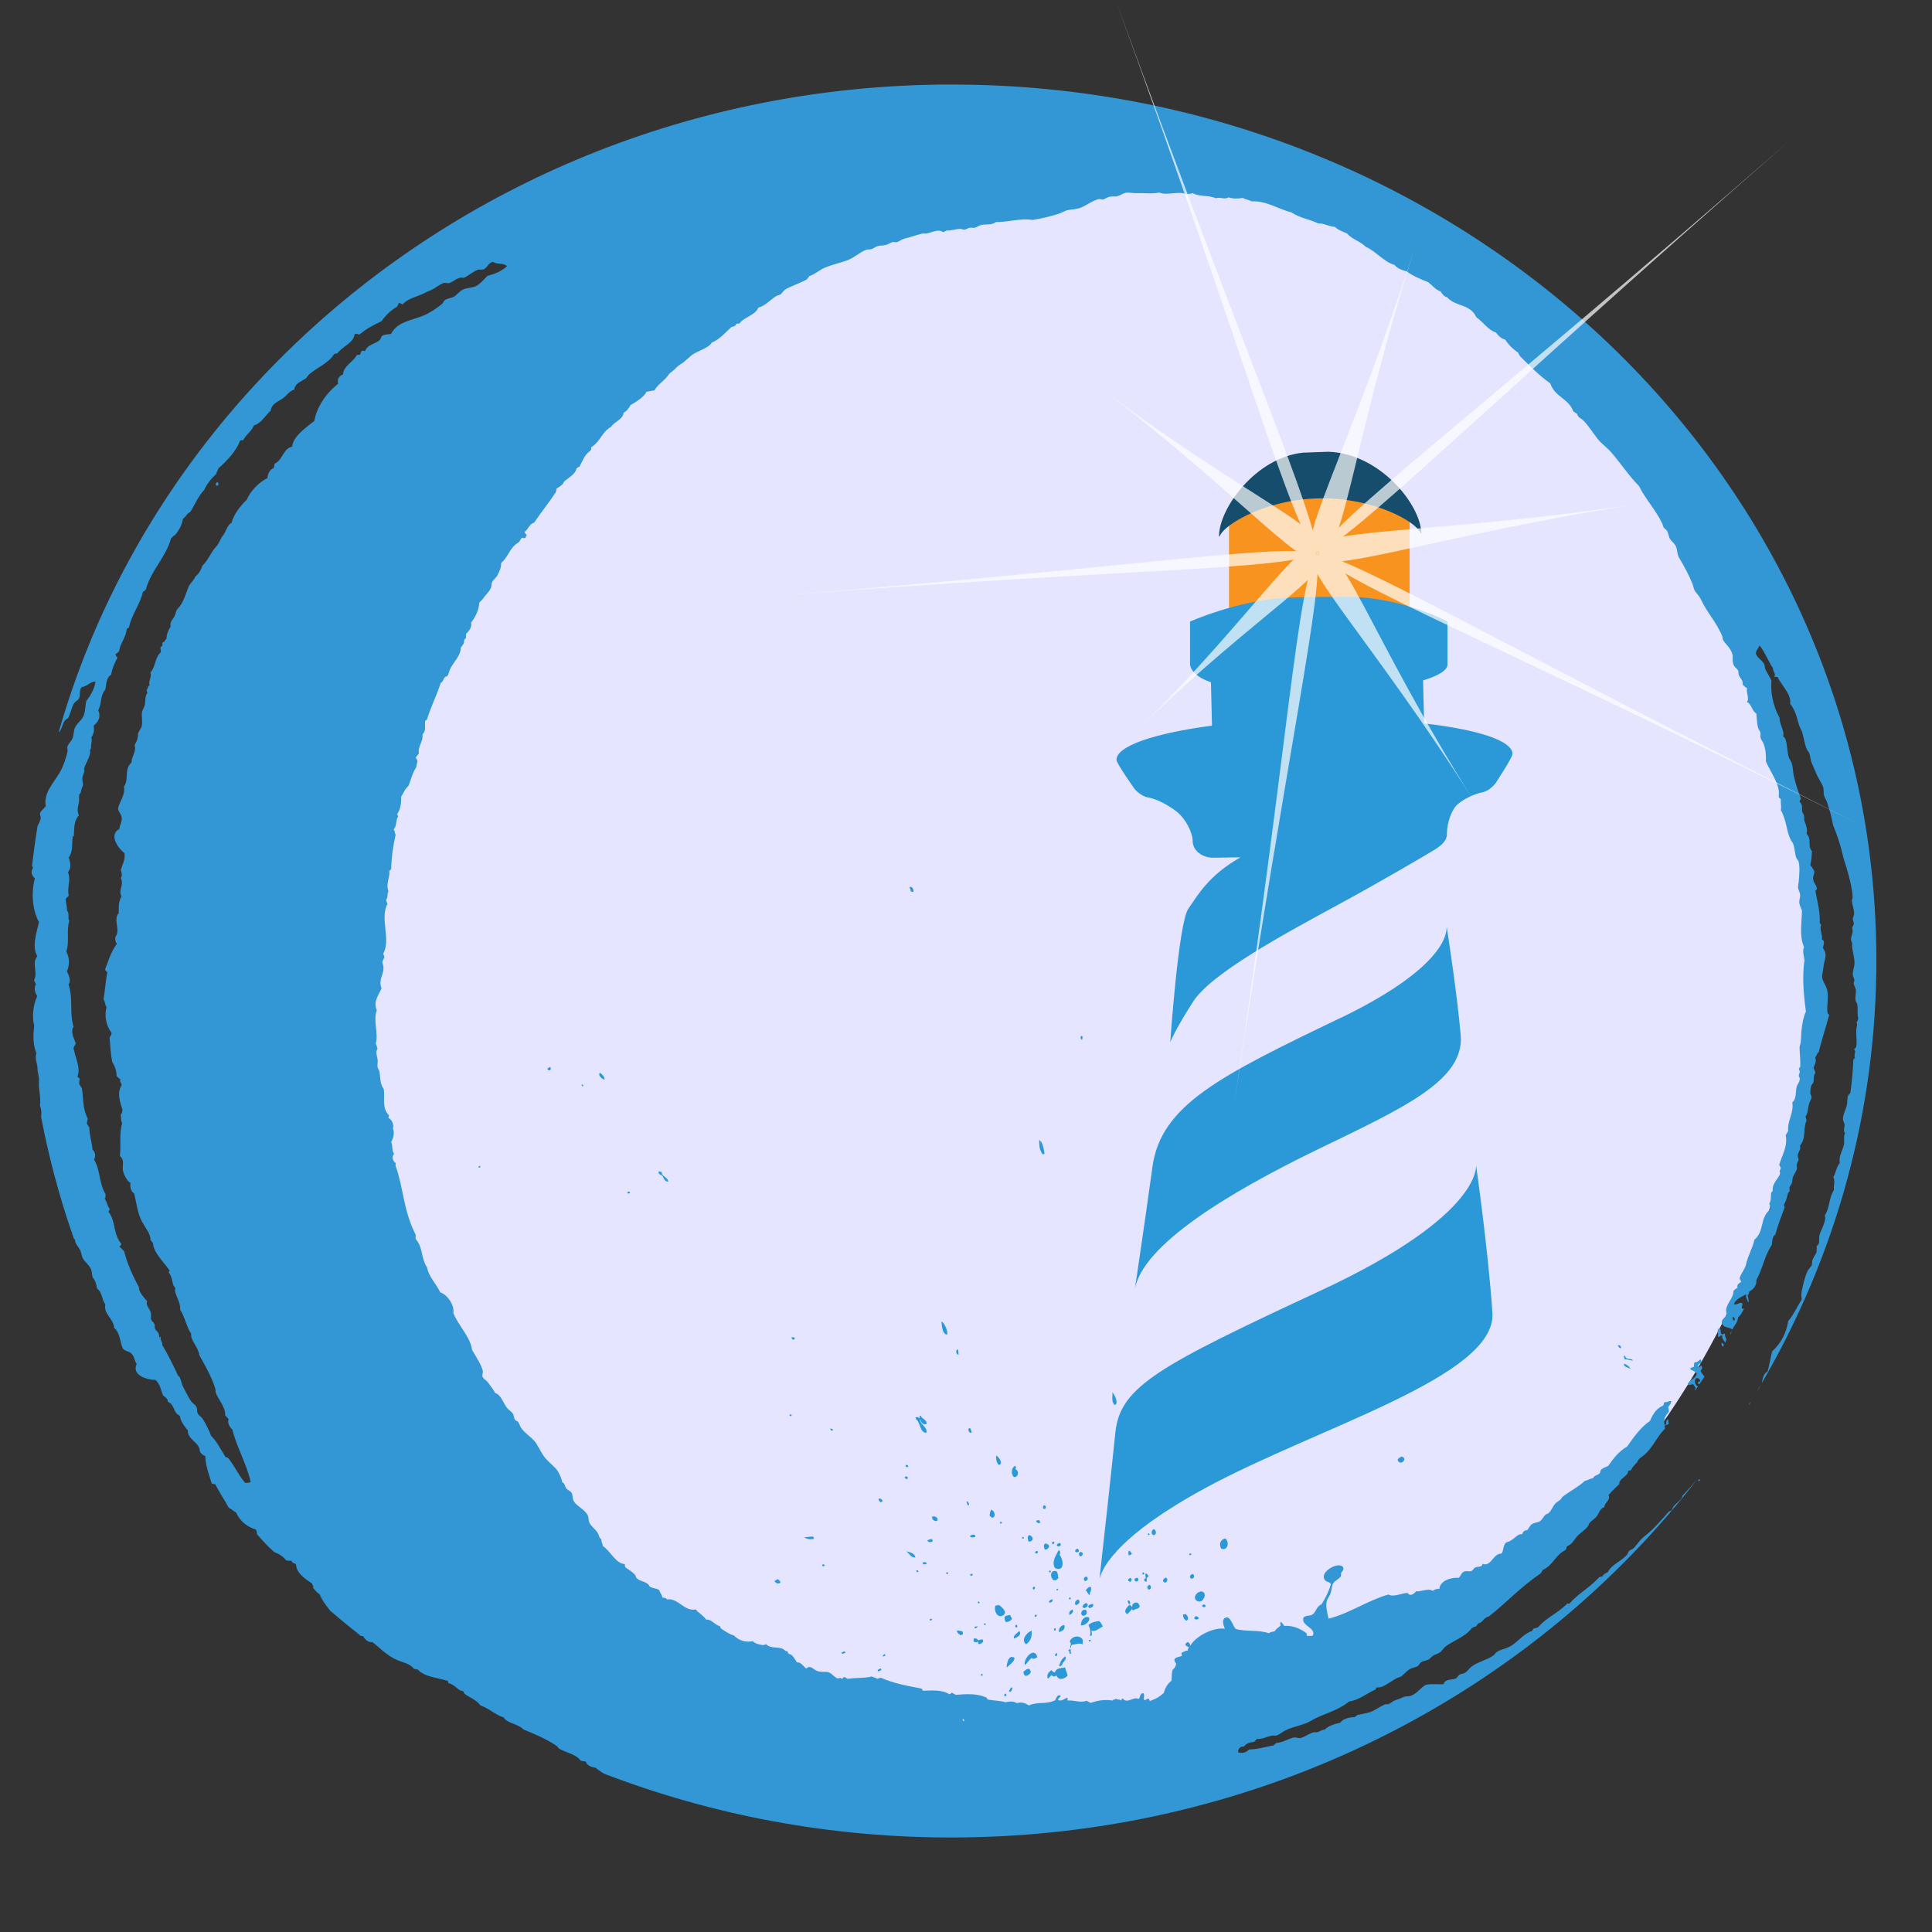 <?xml version="1.0" encoding="UTF-8" standalone="no"?>
<svg xmlns:rdf="http://www.w3.org/1999/02/22-rdf-syntax-ns#" xmlns="http://www.w3.org/2000/svg" height="243" width="243" version="1.1" xmlns:cc="http://creativecommons.org/ns#" xmlns:dc="http://purl.org/dc/elements/1.1/">
<rect width="100%" height="100%" fill="#333333" stroke="none"/>
<defs>
<linearGradient id="a" gradientUnits="userSpaceOnUse" gradientTransform="matrix(0,12.7,-12.7,0,640,65)">
<stop stop-color="#f7931e" offset="0"/>
<stop stop-color="#ed1c24" offset="1"/>
</linearGradient>
<linearGradient id="b" gradientUnits="userSpaceOnUse" gradientTransform="matrix(10.76,-145.87,145.87,10.76,631.57,223.43)" x1=".4">
<stop stop-color="#2b98d8" offset="0"/>
<stop stop-color="#a10b0b" offset="1"/>
</linearGradient>
</defs>
<g transform="translate(-474)">
<path fill="#E5E5FF" d="m493.85 119.62c0 57.41 46.54 103.94 103.94 103.94s103.94-46.53 103.94-103.94c0-57.4-46.54-103.94-103.94-103.94s-103.94 46.54-103.94 103.94"/>
<g fill="#2b98d8" fill-rule="evenodd">
<path d="m624.26 203.62c-0.11-0.12 0.05-0.15-0.01-0.26 0.25-0.16 0.42-0.04 0.55 0.18-0.19 0.18-0.36 0.21-0.54 0.08"/>
<path d="m623.2 203.84c-0.2-0.07-0.49-0.55-0.39-0.77 0.08 0.01 0.17-0.01 0.28-0.08 0.26 0.15 0.57 0.7 0.11 0.85"/>
<path d="m625.62 202.09c-0.23 0.11-0.41 0.03-0.42-0.18 0.12-0.07 0.25-0.13 0.34-0.1 0.08 0.11 0.09 0.2 0.08 0.28"/>
<path d="m606.87 210.72c-0.25 0.22-0.4 0.2-0.59-0.03-0.21 0.13-0.27 0.32-0.49 0.45-0.18-0.48 0.06-0.81 0.48-1.09 0.07 0.18 0.21 0.25 0.41 0.31 0.2-0.64 0.71-0.48 1.29-0.65 0.01 0.33 0.32 0.76 0.29 1.08-0.41 0.39-1.11 0.64-1.4-0.07"/>
<path d="m625.12 201.37c-0.28 0.16-0.63 0.01-0.76-0.2-0.33-0.6 0.68-1.3 1.06-0.86 0.29 0.34-0.06 0.92-0.3 1.06"/>
<path d="m600.37 213.37c-0.1-0.16-0.07-0.28 0.08-0.36 0.06 0.02 0.11 0.09 0.15 0.18-0.04 0.07-0.1 0.14-0.23 0.18"/>
<path d="m601.12 212.8c-0.08 0.01-0.13-0.05-0.21-0.03 0.05-0.21 0.12-0.42 0.36-0.57 0.15 0.26-0.06 0.41-0.15 0.6"/>
<path d="m607.2 209.58c0.13-0.46 0.29-0.91 0.79-1.25 0.26 0.51-0.42 0.7-0.41 1.12-0.14 0.07-0.28 0.17-0.38 0.13"/>
<path d="m679.12 172.23c-0.25-0.28-0.86-0.18-0.88-0.72 0.34 0.12 0.65 0.27 0.88 0.72"/>
<path d="m608.76 207.94c-0.1 0.08-0.15 0.04-0.23 0.05-0.03-0.21 0.02-0.24-0.16-0.43 0.17-0.03 0.1-0.14 0.23-0.18 0.18 0.23-0.04 0.33 0.16 0.56"/>
<path d="m602.94 210.77c-0.17-0.12-0.16-0.27-0.23-0.47 0.17-0.19 0.51-0.47 0.77-0.39l0.18 0.36c-0.06 0.24-0.41 0.58-0.72 0.5"/>
<path d="m611.2 206.38c-0.08 0.03-0.18 0.12-0.23 0.05-0.15-0.15 0.25-0.3 0.23-0.05"/>
<path d="m610.2 206.82c-0.46-0.21-0.87 0.02-1.34 0.04-0.16 0.1-0.15 0.27-0.18 0.41-0.26-0.16 0.23-0.44-0.13-0.78 0.2-0.71 1.22-0.9 1.6-0.29 0.1 0.23-0.02 0.4 0.05 0.62"/>
<path d="m606.74 208.31c-0.07-0.18-0.03-0.33 0.18-0.41 0.08 0.21 0.07 0.42-0.18 0.41"/>
<path d="m679.4 171.11c-0.46 0.03-0.61-0.17-1.04-0.12-0.07-0.19-0.2-0.41 0-0.52 0.19 0.7 0.74 0.27 1.04 0.64"/>
<path d="m611.07 205.73c0.17-0.38 0.05-0.85-0.16-1.34 0.37-0.37 0.97-0.47 1.36-0.5 0.15 0.21 0.4 0.45 0.42 0.7-0.55 0.26-0.9 0.69-1.37 0.5-0.1 0.19 0.23 0.72-0.25 0.65"/>
<path d="m616.53 202.57c-0.04-0.1-0.12-0.08-0.16-0.18-0.18 0.21-0.35 0.43-0.59 0.62-0.58-0.31-0.01-0.89 0.3-1.19 0.11 0.14 0.26 0.15 0.34 0.41-0.21-0.57 0.72-1.08 0.93-0.21-0.07 0.41-0.57 0.26-0.82 0.55"/>
<path d="m602.91 209.43c-0.26-0.81 1.24-2.42 1.56-0.99-0.25 0.12-0.54 0.36-0.67 0.08-0.42 0.26-0.53 0.63-0.9 0.91"/>
<path d="m623.68 198.41c-0.08-0.23 0.18-0.42 0.35-0.44 0.02 0.07 0.06 0.09 0.11 0.08 0.2 0.34-0.23 0.73-0.46 0.37"/>
<path d="m600.61 209.75c0.01-0.49 0.24-1.76 1-1.22-0.03 0.51-0.62 0.83-1 1.22"/>
<path d="m616.16 201.72c-0.07 0.06-0.11 0-0.18 0.03-0.13-0.18-0.15-0.34-0.11-0.46 0.24-0.02 0.28 0.23 0.29 0.43"/>
<path d="m609.95 204.42c-0.03-0.43 0.33-1.21 0.98-1.01 0.34 0.5-0.6 1.15-0.98 1.01"/>
<path d="m649.78 183.59c0.1-0.15 0.25-0.29 0.51-0.39 0.89 0.23-0.21 1.33-0.51 0.39"/>
<path d="m620.3 198.9c-0.07-0.22 0.11-0.37 0.33-0.49 0.48 0.29-0.03 0.92-0.33 0.49"/>
<path d="m597.64 210.67c-0.11 0.08-0.2 0.09-0.28 0.08-0.05-0.21 0.17-0.3 0.28-0.08"/>
<path d="m618.42 199.92c-0.2-0.28-0.13-0.47 0.15-0.59 0.32 0.18 0.24 0.65-0.15 0.59"/>
<path d="m677.89 169.54c-0.2 0.1-0.3-0.13-0.41-0.31 0.2-0.13 0.45 0.1 0.41 0.31"/>
<path d="m627.61 194.79c-0.34-0.57-0.1-1.17 0.51-1.29 0.57 0.52 0.27 1.59-0.51 1.29"/>
<path d="m607.21 205.29c-0.1-0.39 0.17-0.84 0.64-0.91 0.19 0.49-0.14 0.73-0.64 0.91"/>
<path d="m610.58 202.48c0.38 0.51-0.25 0.95-0.51 0.65-0.21-0.24 0.03-0.76 0.51-0.65"/>
<path d="m606.77 205.06c-0.07 0.06-0.11 0-0.17 0.03-0.05-0.13-0.09-0.25 0.1-0.31 0.14 0.04 0.05 0.16 0.07 0.28"/>
<path d="m603.07 206.81c-0.67-0.45-0.03-1.46 0.69-1.71 0.05 0.66-0.06 1.27-0.69 1.71"/>
<path d="m618.23 198.91c-0.23 0.1-0.53-0.27-0.14-0.39 0.09-0.19-0.18-0.49 0.07-0.62 0.11 0.1 0.23 0.16 0.32 0.35-0.35 0.22-0.22 0.35-0.25 0.65"/>
<path d="m610.99 202.27c-0.04-0.08-0.09-0.17-0.13-0.26 0.09-0.19 0.39-0.22 0.57-0.29 0.26 0.32-0.17 0.52-0.44 0.55"/>
<path d="m623.55 195.49c0.13-0.14 0.13-0.09 0.29-0.08 0.07 0.16-0.24 0.29-0.29 0.08"/>
<path d="m616.7 198.59c0.13-0.07 0.28-0.18 0.39-0.13 0.33 0.48-0.42 0.68-0.39 0.13"/>
<path d="m610.14 202.12c0.05-0.2 0.15-0.38 0.46-0.49 0.57 0.2-0.14 0.89-0.46 0.49"/>
<path d="m608.52 203.14c-0.1-0.3 0.01-0.54 0.35-0.7 0.27 0.36-0.11 0.51-0.35 0.7"/>
<path d="m616.24 198.95c-0.12 0.01-0.22-0.03-0.31-0.1-0.1-0.19 0.03-0.3 0.25-0.39 0.03 0.07 0.06 0.09 0.1 0.07 0.15 0.2-0.03 0.28-0.05 0.41"/>
<path d="m617.94 197.96l-0.2 0.1c-0.1-0.15-0.07-0.26 0.1-0.31 0.03 0.07 0.07 0.13 0.11 0.21"/>
<path d="m602.2 205.12c0.33 0.5-0.14 0.76-0.67 0.98-0.13-0.44 0.44-0.66 0.67-0.98"/>
<path d="m609.31 201.89c-0.21-0.21-0.08-0.56 0.28-0.72 0.38 0.24 0.15 0.61-0.28 0.72"/>
<path d="m611.06 200.62c-0.23-0.08-0.25-0.35-0.49-0.59 0.11-0.16 0.33-0.47 0.61-0.44 0.21 0.42-0.15 0.66-0.12 1.03"/>
<path d="m601.92 204.68c-0.23 0.11-0.3-0.24-0.1-0.33 0.17 0.05 0.13 0.22 0.1 0.33"/>
<path d="m608.71 201.1c-0.13 0.08-0.23 0.09-0.29-0.05 0.03-0.06 0.09-0.12 0.18-0.15l0.1 0.2"/>
<path d="m604.15 203.35c-0.03-0.12-0.02-0.24 0.18-0.28 0.02 0.05 0.05 0.11 0.08 0.15-0.03 0.1-0.16 0.17-0.26 0.13"/>
<path d="m597.1 206.8c-0.07-0.12-0.13-0.24-0.11-0.34-0.22 0.17-0.37 0.1-0.51 0.01-0.08-0.15 0.01-0.26 0-0.39 0.23-0.02 0.43 0 0.57 0.23 0.18-0.09 0.34-0.07 0.51-0.13 0.32 0.36-0.17 0.59-0.46 0.62"/>
<path d="m605.97 201.57c-0.1-0.22 0.13-0.33 0.36-0.43 0.21 0.24-0.14 0.46-0.36 0.43"/>
<path d="m600.46 204c-0.06-0.24-0.16-0.48-0.08-0.68 0.3-0.18 0.52-0.15 0.67-0.21 0.05 0.24 0.11 0.2 0.23 0.47-0.12 0.32-0.5 0.45-0.82 0.42"/>
<path d="m610.43 198.86c-0.28-0.35 0.07-0.69 0.33-0.49 0.16 0.27-0.05 0.49-0.33 0.49"/>
<path d="m615.99 195.65c-0.1-0.22-0.06-0.39-0.03-0.57 0.2-0.12 0.23 0.26 0.39 0.26 0.07 0.17-0.21 0.22-0.36 0.31"/>
<path d="m607.1 199.97c-0.1 0.07-0.16 0.03-0.23 0.05-0.03-0.1 0.03-0.16 0.16-0.21 0.02 0.05 0.05 0.11 0.08 0.16"/>
<path d="m597.99 204.34c-0.05 0.03-0.11 0.05-0.16 0.08l-0.1-0.2c0.13-0.09 0.21-0.02 0.26 0.12"/>
<path d="m599.19 201.98c0.15-0.11 0.23 0 0.39-0.13 0.47 0.25 1.3 1.06 0.45 1.39-0.58 0.23-1.07-0.64-0.83-1.26"/>
<path d="m596.6 204.79c-0.14-0.24 0.19-0.2 0.33-0.24 0.08 0.12-0.24 0.32-0.33 0.24"/>
<path d="m595.1 205.55c-0.09 0.04-0.17 0.09-0.25 0.13-0.2-0.08-0.5-0.34-0.5-0.59 0.26-0.02 0.47 0.05 0.7 0.1 0.11 0.15 0.03 0.24 0.05 0.36"/>
<path d="m619.09 193.09c-0.06-0.02-0.1-0.12-0.18-0.1-0.12-0.28-0.04-0.49 0.18-0.67 0.31 0.09 0.48 0.68 0 0.78"/>
<path d="m614.02 195.47c-0.13-0.17-0.48-0.19-0.46-0.41 0.25-0.17 0.42-0.06 0.64-0.13 0.21 0.27 0.15 0.45-0.18 0.54"/>
<path d="m618.6 193.02c-0.05 0.03-0.1 0.06-0.15 0.08-0.08-0.13-0.09-0.23 0.05-0.28 0.03 0.07 0.07 0.14 0.1 0.2"/>
<path d="m584.87 210.04c-0.15 0.07-0.32 0.2-0.44 0.16-0.14-0.2 0.17-0.26 0.34-0.37 0.04 0.08 0.07 0.14 0.1 0.21"/>
<path d="m606.88 197.62c0.24 0.34 0.15 0.57 0.24 0.85-0.82 1.1-1.46-1.17-0.24-0.85"/>
<path d="m603.98 199.94c-0.08-0.11-0.1-0.2-0.08-0.28 0.07-0.04 0.14-0.07 0.21-0.11 0.14 0.2 0.05 0.31-0.13 0.39"/>
<path d="m607.15 194.95c0.24 0.12 0.24 0.46 0.11 0.6 0.59 0.73 0.59 2.24-0.58 1.66-0.45-0.79 0.15-1.57 0.48-2.25"/>
<path d="m606.16 197.73c-0.03 0.02-0.07 0.03-0.1 0.05-0.02-0.05-0.05-0.04-0.08-0.03-0.02-0.04-0.04-0.07-0.05-0.1 0.04-0.01 0.04-0.04 0.03-0.08 0.04-0.02 0.07-0.04 0.1-0.05 0.02 0.05 0.05 0.04 0.08 0.02 0.02 0.04 0.04 0.07 0.05 0.1-0.05 0.01-0.04 0.04-0.03 0.08"/>
<path d="m609.81 195.74c-0.16-0.24-0.12-0.41 0.05-0.54 0.54-0.03 0.33 0.64-0.05 0.54"/>
<path d="m585.38 208.23c-0.12 0.07-0.24 0.13-0.34 0.1-0.03-0.14 0.14-0.21 0.23-0.31 0.03 0.07 0.07 0.13 0.1 0.2"/>
<path d="m616.74 192.15c-0.54-0.23-0.76-1.21-0.4-1.55 0.53 0.17 1.25 1.18 0.4 1.55"/>
<path d="m597.09 201.69c-0.06-0.15-0.14-0.07-0.1-0.21 0.18-0.14 0.33 0.15 0.1 0.21"/>
<path d="m628.73 185.28c-0.18-0.26 0.07-0.38 0.34-0.49 0.35 0.35-0.07 0.71-0.34 0.49"/>
<path d="m609.7 195.14c-0.18 0.13-0.33 0.15-0.44 0.03-0.09-0.18 0.04-0.3 0.26-0.39 0.11 0.03 0.22 0.25 0.18 0.36"/>
<path d="m590.93 203.72c0.03-0.12 0.24-0.18 0.31-0.03-0.03 0.12-0.26 0.22-0.31 0.03"/>
<path d="m606.91 194.36c0.04-0.13 0.15-0.23 0.36-0.31 0.44 0.27-0.15 0.68-0.36 0.31"/>
<path d="m580.34 207.87c-0.21 0.12-0.41 0.2-0.52 0.01 0.2-0.1 0.44-0.31 0.52-0.01"/>
<path d="m605.41 194.87c-0.15-0.29-0.15-0.54 0.02-0.72 0.22-0.02 0.41 0.05 0.54 0.31-0.03 0.21-0.31 0.53-0.57 0.42"/>
<path d="m604.23 195.34c-0.1-0.16 0.13-0.3 0.26-0.25 0.03 0.05 0.05 0.1 0.07 0.15-0.03 0.1-0.26 0.24-0.33 0.1"/>
<path d="m606.39 194.24c-0.07-0.12-0.08-0.23-0.02-0.31 0.12-0.09 0.2-0.01 0.26 0.13-0.04 0.07-0.1 0.13-0.23 0.18"/>
<path d="m572.61 210.64c-0.07 0.04-0.14 0.07-0.21 0.1-0.02-0.06-0.06-0.08-0.1-0.08-0.07-0.18 0.27-0.26 0.31-0.03"/>
<path d="m596.11 198.23c-0.04-0.07-0.07-0.14-0.1-0.2 0.14-0.09 0.28-0.15 0.34 0.02-0.04 0.07-0.1 0.13-0.23 0.18"/>
<path d="m619.54 186.06c-0.08-0.12 0.01-0.2-0.03-0.31 0.11 0 0.23 0 0.28 0.18-0.03 0.1-0.16 0.16-0.26 0.13"/>
<path d="m603.37 193.9c-0.09-0.32-0.23-0.65 0.1-0.83 0.49 0.16 0.65 0.8-0.1 0.83"/>
<path d="m602.77 193.49c-0.17 0.14-0.32-0.14-0.1-0.2 0.14 0.06 0.03 0.07 0.1 0.2"/>
<path d="m593.09 198.02c-0.04-0.07-0.07-0.14-0.1-0.21 0.13-0.08 0.23-0.09 0.28 0.05-0.03 0.06-0.09 0.12-0.18 0.16"/>
<path d="m604.87 191.51c-0.24 0.12-0.42 0.06-0.55-0.18 0.06-0.16 0.26-0.1 0.39-0.13 0.05 0.1 0.1 0.2 0.16 0.31"/>
<path d="m605.2 189.72c-0.05-0.17-0.02-0.32 0.18-0.41 0.34 0.2 0.11 0.67-0.18 0.41"/>
<path d="m589.54 197.68c-0.15 0.1-0.25 0.07-0.32-0.1 0.08-0.03 0.14-0.07 0.21-0.1 0.04 0.07 0.07 0.14 0.1 0.21"/>
<path d="m590.03 196.59c0.1-0.16 0.43-0.16 0.54 0.05-0.09 0.14-0.45 0.2-0.54-0.05"/>
<path d="m599.84 191.67c-0.08-0.13-0.1-0.23 0.05-0.29 0.05 0.03 0.1 0.06 0.13 0.13-0.03 0.07-0.09 0.12-0.18 0.16"/>
<path d="m596.7 193.27c-0.28 0.16-0.69 0.13-0.7-0.1 0.21-0.13 0.39-0.14 0.57-0.16 0.04 0.08 0.09 0.17 0.13 0.26"/>
<path d="m598.46 190.62c0.05-0.26 0.08-0.51 0.2-0.74 0.76 0.29 0.44 1.54-0.2 0.74"/>
<path d="m589.14 195.88c-0.52 0.12-0.78-0.52-1.17-0.77 0.42 0.13 1.04 0.2 1.17 0.77"/>
<path d="m591.3 193.88c-0.27 0.16-0.64 0.07-0.65-0.13 0.22-0.13 0.4-0.19 0.57-0.16 0.08 0.11 0.09 0.2 0.08 0.29"/>
<path d="m565.78 206.4c0.24-0.14 0.55-0.29 0.9-0.26-0.09 0.31-0.71 0.47-0.9 0.26"/>
<path d="m595.89 189.27c-0.05 0.03-0.1 0.05-0.15 0.08-0.15-0.19-0.06-0.31-0.19-0.49 0.22-0.11 0.32 0.24 0.34 0.41"/>
<path d="m591.25 190.73c0.25-0.01 0.52 0.02 0.62 0.2 0.34 0.61-0.77 0.45-0.62-0.2"/>
<path d="m601.7 184.37c0.14 0.19 0.06 0.31 0.04 0.44 0.5 0.21 0.33 1.08-0.23 0.96-0.41-0.44-0.28-1.26 0.2-1.4"/>
<path d="m577.48 197.01c-0.08-0.09-0.03-0.15-0.06-0.23 0.14-0.06 0.24-0.02 0.32 0.1-0.05 0.15-0.13 0.07-0.26 0.13"/>
<path d="m640.62 164.71c-0.13 0.13-0.15-0.07-0.2-0.16 0.05-0.03 0.1-0.05 0.15-0.08 0.07 0.1 0.03 0.15 0.05 0.23"/>
<path d="m572.17 199.07c-0.33 0.18-0.57 0.08-0.76-0.2 0.25-0.15 0.21-0.14 0.38-0.26 0.19 0.13 0.33 0.18 0.37 0.46"/>
<path d="m599.63 184.26c-0.35-0.32-0.36-0.86-0.34-1.19 0.38 0.17 0.94 1.09 0.34 1.19"/>
<path d="m614.2 176.72c-0.48-0.49-0.22-1.1-0.29-1.6 0.31 0.31 0.84 1.41 0.29 1.6"/>
<path d="m576.36 193.56c-0.45 0.09-0.87 0.04-1.22-0.22 0.36 0.04 0.79-0.13 1.14-0.06 0.07 0.11 0.09 0.2 0.07 0.28"/>
<path d="m584.79 188.96c-0.15-0.11-0.29-0.23-0.29-0.44 0.25-0.14 0.37 0.07 0.52 0.25-0.04 0.07-0.1 0.14-0.23 0.18"/>
<path d="m588.15 186.02c-0.16 0.06-0.39-0.1-0.34-0.28 0.12-0.07 0.2 0.01 0.31-0.02 0.12 0.14 0 0.2 0.03 0.31"/>
<path d="m588.22 184.49c-0.19 0.16-0.35-0.09-0.31-0.23 0.15-0.04 0.37 0.02 0.31 0.23"/>
<path d="m596.2 180.18c-0.08 0.06-0.12 0-0.18 0.03-0.18-0.11-0.36-0.53-0.05-0.61 0.2 0.19 0.19 0.34 0.24 0.59"/>
<path d="m589.77 178.52c-0.22 0.55 1 0.99 0.73 1.7-0.84-0.04-0.69-1.32-1.32-1.73 0.06-0.04-0.01-0.12-0.03-0.18 0.23-0.17 0.35-0.03 0.49 0.08 0.1-0.1-0.1-0.29 0.15-0.34 0.18 0.47 0.85 0.5 0.73 1.06-0.39 0.14-0.67-0.16-0.76-0.59"/>
<path d="m546.25 198.32c-0.31 0.14-0.55 0.1-0.78 0.01-0.29-0.76 0.89-0.82 0.78-0.01"/>
<path d="m578.8 179.88c-0.19 0.14-0.41-0.01-0.36-0.2 0.14-0.01 0.27 0.06 0.36 0.2"/>
<path d="m594.58 170.37c-0.08 0.02-0.12-0.05-0.2-0.03-0.14-0.25-0.16-0.63 0.07-0.62 0.13 0.24 0.07 0.43 0.13 0.65"/>
<path d="m573.55 178.08c-0.13 0.09-0.21 0.02-0.26-0.12 0.13-0.09 0.23-0.09 0.28 0.04-0.04 0.01-0.04 0.05-0.02 0.07"/>
<path d="m593.12 167.87c-0.65-0.08-0.65-1.21-0.71-1.65 0.37 0.1 0.88 1.29 0.71 1.65"/>
<path d="m573.74 168.52c-0.06-0.12-0.16-0.11-0.2-0.28 0.16-0.11 0.26-0.02 0.39 0 0.1 0.15-0.02 0.22-0.18 0.28"/>
<path d="m605.38 145.11c-0.07 0.03-0.13 0.07-0.2 0.1-0.51-0.56-0.45-1.28-0.48-1.82 0.49 0.26 0.59 1.22 0.68 1.72"/>
<path d="m610.1 130.79c-0.15-0.04-0.33-0.45-0.05-0.49 0.22 0.1 0.05 0.34 0.05 0.49"/>
<path d="m632.81 113.15c-0.14-0.2-0.06-0.33-0.06-0.49 0.18-0.11 0.31-0.09 0.46-0.1 0.13 0.12 0.27 0.23 0.36 0.46-0.24 0.27-0.46 0-0.77 0.13"/>
<path d="m558.06 148.63c-0.43 0.01-0.55-0.39-0.78-0.77-0.16-0.1-0.5-0.16-0.45-0.49 0.17-0.07 0.28 0.03 0.41 0.05-0.08 0.58 0.77 0.59 0.81 1.21"/>
<path d="m552.9 149.96c0.14-0.09 0.28-0.15 0.34 0.03-0.05 0.15-0.29 0.21-0.34-0.03"/>
<path d="m534.43 146.78c-0.07 0.04-0.14 0.07-0.2 0.1-0.15-0.15 0.16-0.39 0.2-0.1"/>
<path d="m550.04 135.8c-0.27-0.05-0.92-0.54-0.57-0.87 0.28 0.23 0.57 0.43 0.57 0.87"/>
<path d="m547.38 136.56c-0.05 0.03-0.1 0.05-0.15 0.08-0.04-0.07-0.07-0.14-0.1-0.2 0.12-0.08 0.2-0.01 0.25 0.12"/>
<path d="m588.89 112.16c-0.15 0.07-0.25-0.02-0.36-0.08 0.04-0.24-0.12-0.29-0.13-0.51 0.32-0.14 0.55 0.32 0.49 0.59"/>
<path d="m542.84 134.4c0.21-0.05 0.23-0.23 0.36-0.18 0.29 0.35-0.25 0.62-0.36 0.18"/>
<path d="m499.86 119.25c1.28-0.97 2.74 0.07 2.38 1.38-0.53 0.45-1.16 1-1.83 0.87-0.29-0.39-0.71-0.44-0.88-0.85-0.23-0.53 0.25-0.91 0.33-1.4"/>
<path d="m517.4 85.77c0.24-0.3 0.65-0.09 0.88 0.07 0.25 0.77-1.06 0.75-0.88-0.07"/>
<path d="m518.98 85.3c-0.03-0.09-0.09-0.06-0.13-0.13-0.07-0.31 0.29-0.51 0.52-0.39 0.14 0.27-0.07 0.52-0.38 0.52"/>
<path d="m502.43 110.29c-0.23 0.14-0.4 0.09-0.52-0.13 0.06-0.17 0.3-0.14 0.44-0.15 0.08 0.11 0.09 0.2 0.08 0.28"/>
<path d="m510.81 89.18c0.15 0.06 0.23 0.36 0.34 0.54-0.38 0.86-1.28-0.2-0.34-0.54"/>
<path d="m512.23 81.39c-0.59-0.37-0.02-1.04-0.22-1.57 0.19-0.01 0.43-0.2 0.59-0.11 0.27 0.69 0.11 1.24-0.38 1.68"/>
<path d="m501.22 61.08c-0.16-0.21-0.05-0.33 0.1-0.44 0.27 0.1 0.18 0.53-0.1 0.44"/>
</g>
<path fill="#3297D4" d="m593.16 10.63c-32.06 0.15-61.08 12.59-82.04 32.62-13.98 13.35-24.4 30.11-29.74 48.85 0.06-0.04 0.1-0.08 0.14-0.12 0.39-0.52 0.35-1.38 1.03-1.64 0.34-0.62 0.42-1.32 0.78-1.9 0.14-0.22 0.49-0.35 0.6-0.58 0.23-0.46-0.01-1.04 0.35-1.45 0.68-0.04 1.02-0.69 1.73-0.68-0.1 0.89-0.66 1.81-1.18 2.48-0.11 0.67-0.09 1.45-0.42 2.02-0.24 0.44-0.74 0.76-0.98 1.29-0.19 0.44-0.14 0.88-0.31 1.34-0.14 0.38-0.55 0.67-0.65 1.1-0.03 0.16 0.06 0.38 0.02 0.55-0.18 0.85-0.53 1.89-0.96 2.62-0.81 1.4-2.08 2.62-1.78 4.26-0.17 0.32-0.61 0.53-0.71 0.9-0.06 0.19 0.1 0.36 0.08 0.56-0.02 0.36-0.22 0.69-0.39 1.02-0.28 1.68-0.51 3.36-0.7 5.05 0.04 0.07 0.07 0.14 0.12 0.21-0.32 0.57-0.17 0.97 0.23 1.34-0.48 1.93-0.3 3.98 0.52 5.52-0.33 1.36-0.91 3.19-0.2 4.26-0.76 0.96 0.09 1.97-0.4 2.99-0.04 0.23 0.18 0.35 0.22 0.55-0.29 0.5-0.12 1.1 0.17 1.5-0.53 1.03-0.69 2.66-0.38 3.73-0.17 1.08-0.16 2.47 0.27 3.46-0.26 0.71 0.17 1.26 0.14 2.03-0.01 0.27 0.23 1.08 0.19 1.45-0.11 1.01 0.28 2.04 0.11 3.1 0.18 0.42 0.23 0.9 0.15 1.42 0.94 4.92 2.21 9.73 3.81 14.41 0.03 0.03 0.04 0.06 0.08 0.09-0.01 0.03-0.01 0.06-0.02 0.08l0.27 0.78c0.03 0.02 0.07 0.04 0.13 0.05-0.05 0.53 0.46 0.93 0.68 1.43 0.14 0.33 0.13 0.7 0.34 1.02 0.24 0.38 0.81 0.85 0.99 1.3 0.14 0.34 0.09 0.66 0.2 1.03 0.36 0.39 0.48 0.88 0.55 1.39 0.71 0.51 0.56 1.37 1.04 1.98-0.25 1.24 1.07 1.83 1.11 2.96 0.82 0.74 0.7 1.76 1.1 2.6 0.14 0.27 0.62 0.32 0.98 0.56 0.49 0.36 0.46 0.99 0.76 1.4-0.62 1.29 1.07 1.99 2.38 2 0.56 0.54 0.68 1.26 0.92 1.94 0.28 0.23 0.66 0.43 0.61 0.8 0.94 0.41 0.61 1.35 1.52 1.77 0.08 0.72 0.56 1.28 1.01 1.85-0.09 1.12 1.52 1.52 1.5 2.61 0.12 0.25 0.3 0.47 0.69 0.6 0.03 1.25 0.47 2.34 0.81 3.46 0.19 0.09 0.3 0.06 0.44 0.09 0.51 1.02 1.18 1.98 1.72 2.99 0.4 0.14 0.52 0.4 0.9 0.55 0.37 0.89 1.21 1.79 2.48 2.15 0.12 0.17 0.16 0.37 0.14 0.59 0.69 0.77 1.36 1.54 2.18 2.25 0.69 0.27 1.19 0.62 1.49 1.04 0.25 0.08 0.4 0.02 0.73 0.07-0.13 0.28 0.47 0.27 0.52 0.47 0.08 1.04 1 1.71 2 2.36 0.04 0.2 0.26 0.32 0.14 0.59 0.31 0.24 0.42 0.56 0.83 0.77 0.3 0.76 0.83 1.43 1.35 2.1 1.26 1.08 2.54 2.13 3.85 3.16 0.09 0 0.18 0.02 0.25 0 0.2 0.34 0.62 0.86 1.18 0.76 0.93 0.72 1.8 1.68 3.07 2.24 0.79 0.34 1.72 0.48 2.2 1.17 0.04-0.04 0.12-0.01 0.2 0.01 0.09 0.03 0.17 0.06 0.21 0 0.8 0.94 2.37 1.04 3.75 1.45 0.18 0.04 0.03 0.23 0.16 0.3 0.63 0.15 1.04 0.66 1.41 0.89 0.13 0.08 0.32 0.06 0.43 0.14 0.07 0.06 0.1 0.24 0.17 0.3 0.61 0.49 1.51 0.76 1.97 1.45 1.15 0.42 1.95 1.23 2.96 1.54 0.38 0.72 1.83 0.8 2.49 1.51 1.41 0.57 2.93 1.22 4.15 2.06 0.14 0.1 0.21 0.28 0.36 0.37 0.92 0.52 2.1 0.67 2.69 1.51 0.2 0 0.46 0.1 0.65 0.1 0.04 0.4 0.63 0.72 1.18 0.76 0.32 0.26 0.68 0.5 1.05 0.74 13.67 5.25 28.62 8.12 44.28 8.04 32.05-0.15 61.08-12.59 82.04-32.62 4.08-3.89 7.84-8.07 11.28-12.51-0.6 0.72-1.23 1.43-1.9 2.13-0.12 0.7-1.22 1.08-1.32 1.79-0.18 0.14-0.18 0.14-0.39 0.2-0.92 1.04-1.96 2.28-3.24 3.26-0.46 0.36-0.85 1.04-1.26 1.4-0.16 0.13-0.38 0.18-0.53 0.32-0.12 0.12-0.11 0.29-0.22 0.42-0.7 0.87-1.96 1.25-2.45 2.24-0.33 0.14-0.58 0.31-0.66 0.53-0.13 0.02-0.28 0.08-0.4 0.08-1.1 1.26-2.76 2.15-3.71 3.3-0.09 0.08-0.14 0.06-0.19 0.04-0.04-0.02-0.09-0.03-0.15 0.01-1.1 1.16-2.75 1.84-3.64 2.96-0.2 0.09-0.38 0.14-0.54 0.16-0.18 0.07-0.1 0.23-0.27 0.32-1.26 0.49-1.83 1.51-2.88 2.02-0.64 0.32-1.53 0.36-1.84 0.99-0.87 0.63-2 0.84-2.81 1.43-0.32 0.24-0.55 0.63-0.88 0.82-0.2 0.12-0.49 0.12-0.69 0.23-0.17 0.1-0.24 0.36-0.44 0.47-0.4 0.23-1.38 0.01-1.55 0.73-0.29 0.02-0.56 0.01-0.83 0-0.48-0.01-0.95-0.02-1.41 0.08-0.65 0.36-1.11 1.09-1.84 1.37-0.3 0.11-0.64 0.03-0.97 0.17-0.3 0.14-0.63 0.27-1.03 0.4-0.34 0.11-0.54 0.35-0.81 0.47-0.07 0.04-0.16 0.04-0.25 0.03-0.08 0-0.16 0-0.22 0.02-0.61 0.23-1.25 0.78-1.98 1-0.48 0.14-1 0.23-1.5 0.33-0.16 0.09-0.21 0.22-0.42 0.28-0.52 0-1.41 0.17-1.74 0.7-0.5 0.1-1.48 0.35-1.97 0.88-0.34-0.04-0.62 0.26-1.01 0.33-0.04 0-0.09 0-0.14-0.01-0.06-0.01-0.14-0.02-0.18-0.01-0.61 0.14-1.12 0.59-1.67 0.72-0.14 0.04-0.3 0.01-0.45-0.02s-0.3-0.06-0.44-0.03c-0.74 0.17-1.39 0.65-2.19 0.68-0.12 0.1-0.22 0.2-0.34 0.31-0.94 0.16-2.1 0.52-3.08 0.51-0.42 0.47-0.91 0.46-1.35 0.38-0.15-0.34 0.28-0.83 0.68-0.73 0.36-0.43 0.79-0.58 1.26-0.58 0.17-0.12 0.27-0.27 0.41-0.39 0.63 0.05 1.29-0.31 1.94-0.43 0.08-0.01 0.16 0 0.24 0 0.09 0.01 0.18 0.02 0.26 0 0.35-0.11 0.67-0.4 1.1-0.63 1.04-0.53 2.46-0.71 3.27-1.23 1.26-0.8 3.45-1.26 4.77-2.43 1.17-0.14 2.05-0.9 3.27-1.48 0.23-0.04 0.04-0.2 0.17-0.28 0.83 0.11 1.62-0.67 2.56-1.17 0.14-0.08 0.38-0.12 0.52-0.2 0.43-0.28 0.74-0.73 1.13-0.94 0.35-0.2 0.74-0.19 1.03-0.41 0.14-0.1 0.19-0.32 0.34-0.42 0.31-0.22 0.66-0.22 0.99-0.38 0.21-0.11 0.33-0.33 0.52-0.45 0.34-0.22 0.68-0.25 0.98-0.5 0.24-0.21 0.39-0.52 0.69-0.73 1.08-0.76 2.43-1.19 3.24-2.26 0.16-0.07 0.34-0.22 0.47-0.18 0.13-0.12 0.25-0.24 0.29-0.4 0.62-0.07 0.75-0.8 1.36-0.87 2.19-1.71 4.01-3.73 6.53-5.42 0.16-0.14 0.14-0.33 0.32-0.47 1.23-0.56 1.49-1.79 2.77-2.47 0.2-0.13 0.11-0.34 0.25-0.5 0.62-0.23 0.87-0.8 1.2-1.17 0.41-0.48 1-0.81 1.35-1.25 0.12-0.14 0.18-0.37 0.29-0.52 0.26-0.31 0.64-0.5 0.88-0.81 0.3-0.4 0.39-0.98 0.96-1.17 0.01-0.56 0.83-0.85 0.53-1.51 0.4-0.46 0.81-0.88 1.35-1.37-0.1-0.71 1.17-0.99 1.12-1.69 0.12-0.04 0.23-0.04 0.35-0.05 0.13-0.38 0.47-0.69 0.78-1.02 0.15-0.49 0.64-0.68 0.98-0.99 1.01-0.93 1.52-2.23 2.47-3.18 0.13-0.11-0.07-0.32 0.02-0.44 0.15-0.05 0.32-0.12 0.49-0.19-0.02-0.18-0.04-0.37-0.07-0.58-0.45 0.14-0.04 0.56-0.41 0.73-0.25-0.54 0.04-1.25 0.51-1.69-0.04-0.19 0-0.37-0.1-0.59 0.18-0.23 0.37-0.45 0.4-0.72-0.14-0.08-0.27-0.03-0.41 0.03-0.12 0.05-0.25 0.1-0.39 0.05-0.2 0.1-0.1 0.31-0.23 0.44-0.96 0.43-1.32 1.2-1.67 1.95-1.19 0.82-2.08 2.1-2.85 3.2-1.04 0.61-1.79 1.56-2.38 2.44-0.35 0.18-0.7 0.23-0.95 0.55-0.07 0.1-0.04 0.3-0.13 0.39-0.27 0.26-0.66 0.23-0.85 0.62-0.39 0.03-0.59 0.25-1.01 0.32-0.77 0.74-1.93 1.32-2.85 2.04-0.16 0.4-0.61 0.54-0.87 0.82-0.37 0.41-0.46 0.88-0.87 1.22-0.1 0.08-0.27 0.1-0.36 0.18-0.29 0.29-0.42 0.61-0.69 0.81-0.28 0.2-0.68 0.15-1.03 0.39-0.28 0.19-0.38 0.53-0.59 0.75-0.38 0.01-0.55 0.21-0.64 0.53-0.49-0.16-0.9 0.53-1.57 0.86-0.11 0.05-0.39 0.11-0.44 0.16-0.42 0.36-0.28 1.07-0.59 1.39-1.1 0.01-1.26 1.71-2.39 1.29 0 0.48-0.62 0.3-0.92 0.47-0.21 0.12-0.25 0.35-0.49 0.44-0.14 0.05-0.28 0.04-0.42 0.02-0.17-0.01-0.35-0.03-0.51 0.06-0.36 0.19-0.32 0.46-0.64 0.78-0.84-0.11-2.37 0.33-2.42 1.36-0.26 0.05-0.62 0.02-0.82 0.28-0.35-0.24-0.81-0.14-1.27-0.05-0.29 0.06-0.59 0.13-0.85 0.09-0.25 0.34-0.77 0.71-1.06 0.21-0.8 0.03-1.76 0.57-2.42 0.2-2.58 0.73-4.92 2.39-7.53 3.04-0.14-0.71-0.42-1.59-0.2-2.29 0.09-0.28 0.35-0.57 0.45-0.89 0.15-0.42 0.15-0.97 0.33-1.26 0.24-0.38 0.79-0.54 1-0.96-0.12-0.55 0.39-0.58 0.28-0.98-0.28-0.96-3.07 0.37-2.34 1.5 0.21 0.32 0.51 0.16 0.78 0.52-0.25 0.9-0.67 1.73-1.17 2.54-0.74 0.34-0.66 1-1.21 1.33-0.31 0.18-1.05 0.03-1.11 0.5-0.13 0.92 1.65 1.18 1.21 2.11-0.13 0.06-0.24 0.06-0.34 0.05s-0.21-0.02-0.33 0.04c-0.12-0.16-0.09-0.26-0.13-0.39-0.84-0.61-1.75-0.98-2.8-0.91-0.11-0.2-0.2-0.27-0.39-0.51-0.23 0.1-0.01 0.34-0.07 0.49-0.31 0.22-0.6 0.44-0.75 0.7-0.23 0.05-0.45 0.05-0.72 0.24-1.3-0.46-2.84-0.16-4.17-0.54-0.43-0.48-0.68-1.75-1.35-1.39-0.37 0.2-0.25 0.8-0.02 1.37-1.31-0.23-3.61 0.84-4.35 2.15 0-0.29-0.09-0.35-0.31-0.49-0.17 0.07-0.22 0.18-0.31 0.28 0.09 0.34 0.32 0.24 0.47 0.41-0.07 0.12-0.22 0.22-0.13 0.39-0.29 0-0.39 0.08-0.77 0.27-0.15 0.08 0.06 0.28 0 0.38-0.25 0.17-0.66 0.11-0.9 0.4-0.1 0.24 0.03 0.35 0.19 0.62-0.07 0.28-0.18 0.54-0.46 0.76-0.14 0.42-0.07 0.92-0.14 1.37-0.57 0.43-0.8 0.97-0.97 1.53-0.65 0.56-0.85 0.68-1.74 1.02-0.05-0.1-0.11-0.21-0.16-0.31-0.11-0.01-0.19 0.04-0.27 0.09-0.09 0.06-0.18 0.13-0.3 0.07-0.13-0.32 0.15-0.5-0.11-0.85-0.45 0.03-0.34 0.52-0.58 0.75-0.28-0.18-0.6-0.06-0.92 0.06-0.4 0.14-0.79 0.28-1.07-0.14-0.22 0.05-0.08 0.21-0.26 0.25-0.14-0.2-0.41-0.02-0.57-0.22-0.15 0.15-0.46 0.1-0.46 0.24-0.84-0.15-1.76-0.06-2.77 0.3-0.14-0.14-0.33-0.14-0.47-0.28-0.53 0.18-0.98 0.11-1.43 0.04-0.32-0.04-0.63-0.1-0.97-0.06-0.11-0.14 0.09-0.19-0.06-0.36-0.42 0.14-0.72 0.52-1.16 0.27 0.01-0.19 0.3-0.3 0.33-0.49-0.38-0.32-0.58 0.37-0.7 0.55-1.22 0.57-2.1 0.12-3.3 0.64-0.44-0.29-0.91-0.47-1.5-0.28-0.4-0.27-0.89-0.24-1.43-0.12-0.71-0.21-1.5-0.2-2.25-0.34-0.06-0.14-0.12-0.26-0.21-0.28-1.2-0.5-2.41-0.42-3.85-0.31-0.11-0.19-0.32-0.09-0.41-0.31-0.11 0.08-0.15 0.18-0.34 0.23-0.96-0.59-2.17-0.47-3.34-0.44-0.05-0.13-0.12-0.25-0.21-0.28-1.74-0.32-3.48-0.65-5.09-1.36-0.18 0.13-0.27 0.02-0.44 0.15-0.2-0.19-0.46-0.16-0.68-0.3-0.98 0.25-1.94 0.12-3.02 0.3-0.13-0.1-0.28-0.1-0.39-0.25-0.21 0.06-0.21 0.19-0.39 0.26-0.09-0.18-0.18-0.14-0.3-0.1-0.06 0.02-0.13 0.04-0.2 0.03-0.39-0.12-0.67-0.56-1.01-0.72-0.49-0.23-1.16 0.06-1.79-0.33-0.31-0.18-0.67-0.64-1.14-0.19-0.38-0.27-0.67-0.84-1.17-0.77-0.32-0.47-0.59-1.08-1.06-1.08-0.07-0.12-0.13-0.24-0.11-0.33-0.27 0.06-0.34-0.14-0.59-0.28-0.63-0.33-1.54 0-2.12-0.6-0.17 0.07-0.33 0.13-0.47 0.1-0.44-0.05-0.86-0.17-1.22-0.48-0.93 0.17-1.73-0.08-2.38-0.73-0.58-0.14-1.08-0.53-1.61-0.87 0-0.09-0.19-0.23-0.08-0.28-0.65-0.1-1.08-0.9-1.79-0.84-0.38-0.57-0.9-0.76-1.3-1.28-0.74 0.16-1.3-0.23-1.86-0.62-0.53-0.37-1.07-0.74-1.76-0.64-0.15-0.21-0.37-0.2-0.57-0.23-0.07-0.38-0.28-0.55-0.42-0.95-0.37-0.23-0.82-0.2-1.19-0.43-0.3-0.71-1.22-0.57-1.66-1.1-0.1-0.12-0.1-0.3-0.21-0.41-0.33-0.37-0.77-0.62-1.17-0.9-0.12-0.16-0.06-0.28-0.08-0.42-1.16-0.05-1.8-1.65-2.78-2.28 0.02-0.25-0.25-0.6-0.16-0.83-0.33-0.17-0.29-0.52-0.47-0.8-0.29-0.48-0.82-0.83-1.04-1.28-0.14-0.31-0.1-0.73-0.23-0.98-0.41-0.74-1.39-1.12-1.73-1.72-0.22-0.38-0.11-0.78-0.29-1.08-0.14-0.23-0.47-0.31-0.67-0.56-0.18-0.23-0.17-0.63-0.52-0.78-0.02-0.35-0.34-1.11-0.66-1.54-0.29-0.39-0.91-0.88-1.32-1.33-0.56-0.61-0.84-1.31-1.28-2.01-0.45-0.69-1.33-1.16-1.87-1.9-0.16-0.21-0.23-0.56-0.39-0.77-0.12-0.14-0.34-0.18-0.41-0.31-0.16-0.24-0.12-0.56-0.27-0.77-0.16-0.24-0.54-0.44-0.78-0.77-0.42-0.58-0.78-1.67-1.44-1.8-0.25-0.51-0.53-0.8-0.84-1.25-0.22-0.35-0.65-0.5-0.76-0.84-0.06-0.21 0.09-0.48 0.05-0.68-0.18-0.8-0.91-1.87-1.36-2.67-0.18-1.6-1.82-3.17-2.35-4.63 0.16-0.98-0.74-2.31-1.65-2.6-0.53-1.12-1.44-1.95-1.65-3.11-0.85-1.34-0.43-2.37-1.44-3.61-0.05-0.18 0.04-0.33 0-0.52-1.56-3.1-1.49-5.67-2.49-8.58-0.09-0.17-0.02-0.29-0.02-0.44-0.4-0.24-0.53-0.88-0.2-1.13-0.34-0.56-0.15-1.12-0.37-1.5 0.26-0.52 0.46-1.05 0.22-1.74 0.15-0.37-0.1-1.09-0.53-1.28-0.12-0.17 0.12-0.22 0-0.39-0.89-0.93-0.46-2.18-0.62-3.26-0.53-0.71-0.4-1.54-0.56-2.24-0.05-0.21-0.2-0.37-0.23-0.59-0.04-0.26 0.06-0.56 0.02-0.85-0.09-0.58-0.3-0.94-0.01-1.42-0.12-0.21-0.08-0.37-0.23-0.6 0.37-1.29-0.36-2.95 0.13-4.21-0.48-1.14 0.24-1.89 0.6-2.77-0.52-1.26 0.63-1.97 0.1-3.23 0-0.24 0.16-0.44 0.26-0.65-0.03-0.14-0.04-0.28-0.16-0.44 1.02-1.83-0.45-4.47 0.55-6.31-0.14-0.19-0.09-0.33-0.18-0.49 0.28-0.3 0.09-0.75 0.3-1.07-0.36-0.99 0.2-1.69 0.11-2.58 0.14-0.04 0.07-0.15 0.23-0.18 0.03-1.51 0.24-2.96 0.56-4.37-0.18-0.3-0.04-0.45-0.26-0.65 0.45-0.47 0.24-1.15 0.58-1.66-0.04-0.09-0.09-0.17-0.13-0.26 0.44-0.65 0.52-1.41 0.51-2.21 0.33-0.52 0.41-0.89 0.92-1.37 0.31-0.77 0.48-1.59 0.96-2.31 0.04-0.27 0.1-0.54 0.18-0.8-0.08-0.16-0.16-0.31-0.24-0.47 0.19-0.14 0.23-0.33 0.41-0.46-0.18-0.92 0.58-1.54 0.45-2.44 0.49-0.43 0.26-1.08 0.33-1.65 0.04-0.08 0.1-0.14 0.23-0.18 0.46-1.59 1.24-3.06 1.73-4.63 0.31-0.13 0.32-0.51 0.54-0.74 0.07-0.06 0.25-0.07 0.31-0.15 0.16-0.22 0.18-0.51 0.31-0.8 0.46-0.99 1.36-1.69 1.37-2.77 0.16-0.12 0.18-0.29 0.32-0.42 0.17-0.23-0.03-0.58 0.33-0.75v-0.52c0.41-0.42 0.76-0.84 0.64-1.43 0.59-0.77 0.98-1.6 1.04-2.54 0.18-0.14 0.27-0.29 0.43-0.42 0.31-0.51 0.77-0.84 1.03-1.42 0.09-0.22 0.04-0.51 0.15-0.73 0.18-0.34 0.5-0.51 0.67-0.86 0.26-0.54 0.5-0.97 0.45-1.53 0.98-0.8 1.01-1.9 2.24-2.62 0.14-0.16 0.2-0.34 0.33-0.5 0.1-0.09 0.17-0.06 0.23-0.03s0.12 0.05 0.21 0c0.19-0.06 0.03-0.24 0.23-0.31-0.08-0.22-0.22-0.21-0.29-0.44 0.48-0.35 0.62-1.02 1.22-1.19 0.85-1.26 1.84-2.49 2.68-3.76 0.11-0.15 0.08-0.35 0.13-0.51 0.41-0.26 0.84-0.5 0.93-0.86 0.45-0.43 1.47-0.96 1.56-1.64 0.11-0.1 0.2-0.19 0.39-0.26 0.41-0.72 0.59-1.44 1.33-1.97 0.13-0.12 0.18-0.28 0.15-0.47 1.19-0.74 1.27-1.85 2.51-2.58 0.44-0.67 1.51-0.93 1.56-1.77 0.38-0.14 0.69-0.62 0.88-0.96 0.69-0.39 1.71-1.01 2-1.67 0.34-0.08 0.66-0.1 1.01-0.18 0.3-0.6 1.06-1.09 1.59-1.72 0.22-0.26 0.16-0.32 0.59-0.62 0.44-0.32 0.67-0.71 1.18-0.99 0.41-0.22 0.99-0.89 1.57-1.26 0.56-0.35 1.94-0.78 2.26-1.4 1.1-0.48 1.77-1.33 2.49-1.98 0.33-0.07 0.48-0.09 0.59-0.36 0.16-0.09 0.28-0.06 0.42-0.08 0.54-0.79 2.04-1.06 2.36-1.98 0.88-0.24 1.52-1 2.25-1.46 0.17-0.11 0.39-0.11 0.54-0.21 0.22-0.15 0.39-0.53 0.79-0.73 0.76-0.39 1.66-0.69 2.52-1.15 0.09-0.15 0.25-0.26 0.31-0.42 0.79-0.26 1.3-0.79 1.98-1.07 0.98-0.42 2.03-0.6 3.04-1.02 0.74-0.33 1.37-0.92 2.11-1.21 0.21-0.08 0.47-0.03 0.72-0.11 0.24-0.07 0.48-0.29 0.73-0.36 0.32-0.1 0.73-0.06 1.08-0.16 0.3-0.09 0.59-0.3 0.85-0.36 0.07-0.01 0.15 0 0.23 0.01s0.16 0.03 0.23 0.01c0.37-0.08 0.67-0.37 1.01-0.45 0.56-0.13 1.54-0.46 2.27-0.64 0.1-0.02 0.18-0.01 0.27 0 0.08 0.01 0.15 0.02 0.24 0 0.7-0.13 1.42-0.62 2.12-0.17 0.14-0.07 0.28-0.14 0.41-0.21 0.56 0.03 1.11-0.19 1.7-0.21 0.08 0 0.16 0.03 0.25 0.05 0.1 0.03 0.21 0.06 0.32 0.04 0.21-0.03 0.41-0.19 0.6-0.23 0.1-0.02 0.22-0.01 0.33 0s0.22 0.02 0.32 0c0.28-0.06 0.52-0.27 0.8-0.34 0.63-0.15 1.35 0.05 1.88-0.38 0.62 0.01 1.27-0.07 1.93-0.16 0.92-0.13 1.84-0.25 2.67-0.1 1.07-0.16 2.21-0.43 3.35-0.8 0.42-0.14 0.74-0.38 1.13-0.45 0.37-0.07 1.1-0.09 1.6-0.3 0.79-0.33 1.47-0.89 2.24-1.07 0.09-0.02 0.18 0 0.28 0.02 0.09 0.02 0.17 0.04 0.26 0.03 0.25-0.05 0.49-0.27 0.8-0.34 0.35-0.09 0.79 0 1.05-0.09 0.5-0.16 0.81-0.46 1.27-0.44 0.36 0.01 0.72 0.08 1.14 0.07 0.34-0.01 0.67 0 1 0.01 0.6 0.02 1.18 0.04 1.82-0.08 0.5 0.2 1.09 0.15 1.68 0.09 0.64-0.06 1.28-0.12 1.81 0.14 0.14-0.1 0.24-0.09 0.34-0.08 0.1 0 0.21 0.01 0.35-0.09 0.88 0.5 2.02 0.23 2.92 0.65 0.27-0.09 0.5-0.06 0.73-0.02 0.28 0.04 0.55 0.09 0.9-0.09 0.55 0.19 1.15 0.17 1.79 0.07 0.32 0.23 0.73 0.2 1.06 0.43 1.86-0.1 3.35 0.96 5.04 1.39 1.04 0.71 2.27 0.85 3.37 1.39 0.76-0.04 1.36 0.41 2.1 0.43 0.45 0.45 1.01 0.58 1.53 0.84 0.7 0.78 1.62 0.94 2.34 1.66 1.28 0.56 2.29 1.91 3.63 2.29 0.42 0.51 0.97 0.65 1.51 0.8 0.84 0.62 1.77 0.98 2.7 1.36 0.52 0.37 0.97 1 1.56 1.15 0.24 0.35 0.48 0.7 0.83 0.74 1.07 1.24 2.92 0.81 3.69 2.53 0.84 0.58 1.53 1.65 2.47 1.92 0.33 0.48 0.72 0.78 1.17 0.9 0.47 0.74 1.03 1.22 1.62 1.64 0.07 0.14 0.14 0.28 0.21 0.41 1.24 1.24 2.48 2.5 3.82 3.44 0.59 1.74 2.28 1.87 2.9 3.52 0.16 0.12 0.33 0.23 0.49 0.33 0.1 0.46 0.46 0.52 0.7 0.75 0.69 0.67 1.21 1.54 1.85 2.36 0.49 0.63 1.18 1.09 1.69 1.67 1.24 1.42 2.27 3.02 3.54 4.29 0.8 1.65 2.14 3.04 2.9 4.68 0.09 0.19 0.1 0.37 0.21 0.54 0.09 0.15 0.28 0.22 0.39 0.39 0.2 0.3 0.22 0.77 0.42 1.08 0.15 0.24 0.54 0.49 0.73 0.93 0.21 0.47 0.11 0.94 0.4 1.41 0.56 0.94 1.23 2.16 1.68 3.29 0.13 0.34 0.15 0.69 0.37 0.98 0.21 0.28 0.47 0.53 0.68 0.95 0.38 0.8 0.8 1.46 1.33 2.24 0.5 0.72 1.07 1.65 1.36 2.42 0.06 0.15 0.02 0.33 0.11 0.47 0.29 0.51 0.94 0.95 1.17 1.8 0.1 0.36-0.09 0.85 0.19 1.4 0.13 0.25 0.41 0.38 0.53 0.64 0.07 0.17 0.01 0.36 0.08 0.54 0.13 0.38 0.6 0.72 0.47 1.18 0.17 0.24 0.38 0.35 0.57 0.49-0.15 0.54 0.33 1.28-0.02 1.75 0.52 0.11 0.69 1.24 1.18 1.41 0.08 0.53 0.04 1.24 0.25 1.88 0.05 0.17 0.22 0.34 0.26 0.51 0.06 0.23-0.04 0.48 0.03 0.7 0.1 0.3 0.33 0.53 0.42 0.83 0.25 0.76 0.28 1.54 0.25 2.14 0.69 1.51 1.87 3.05 1.6 4.43 0.07 0.17 0.19 0.22 0.29 0.32-0.09 0.42 0.11 0.95-0.02 1.36 0.74 1.25 0.69 2.65 1.26 3.76 0.08 0.16 0.22 0.29 0.28 0.44 0.23 0.56 0.21 1.28 0.43 1.85 0.05 0.14 0.22 0.25 0.26 0.39 0.2 0.68 0.09 1.83 0.02 2.58-0.03 0.25-0.1 0.52-0.08 0.75 0.05 0.31 0.26 0.6 0.27 0.9 0 0.38-0.16 0.7-0.1 1.08 0.06 0.3 0.22 0.58 0.32 0.88 0 1.48-0.38 3.06 0.26 4.6-0.21 0.47-0.02 1.08 0.06 1.65-0.3 2.03-0.12 4.22 0.18 6.46-0.31 0.65-0.42 1.34-0.53 2.15-0.08 0.59-0.06 1.07-0.12 1.68-0.03 0.27-0.15 0.47-0.15 0.72 0.02 0.76 0.13 1.57 0.09 2.35 0 0.1-0.16 0.2-0.17 0.29s0.1 0.23 0.11 0.34c0 0.19-0.13 0.4-0.13 0.52 0 0.14 0.13 0.27 0.13 0.38 0.01 0.42-0.31 0.67-0.41 1.11-0.13 0.66 0 1.4-0.53 1.9 0.21 1.31-0.64 2.27-0.52 3.56-0.08 0.19-0.21 0.36-0.31 0.54 0.27 1.42-0.46 2.52-0.82 3.73 0.07 0.13 0.14 0.27 0.21 0.41-0.04 0.22-0.28 0.37-0.05 0.67-0.32 0.72-1.09 1.31-0.97 2.18-0.08 0.07-0.07 0.18-0.2 0.23-0.06 0.48 0.03 1.01-0.25 1.42 0.19 0.29 0.08 0.49 0.11 0.72-1.32 1.05-0.68 2.73-1.97 3.79-0.2 1.03-0.83 2.02-1.06 3.13-0.12 0.58-0.67 1.13-0.8 1.76 0.07 0.14 0.14 0.28 0.21 0.41-0.34 0.19-0.6 0.41-0.46 0.75-0.25 0.1-0.39 0.25-0.52 0.39 0.02 1.07-1.33 1.91-0.81 3-0.35 0.48-0.99 0.74-0.48 1.35 0.23 0.28 0.84 0.21 1.13 0.51 0.27-0.5 0.71-0.95 0.74-1.53 0.38-0.33 0.56-0.72 0.74-1.1-0.1 0.01-0.19 0-0.28-0.04 0-0.21 0.07-0.38 0.1-0.57-0.14-0.19-0.37-0.1-0.6 0-0.16 0.06-0.33 0.13-0.46 0.09 0.03-0.62 1.12-1.05 1.54-1.3-0.15 0.33 0.14 0.68 0.21 1.04 0.03-0.03 0.04-0.07 0.08-0.1-0.03-0.24-0.03-0.48-0.13-0.74 0.07-0.18 0.2-0.34 0.22-0.54 0.67-0.36 0.91-0.85 0.88-1.44 0.79-1.41 1.01-3.01 1.92-4.38 0.12-0.47 0-1.01 0.48-1.36 0.28-1.16 0.76-2.25 1.14-3.37 0.05-0.11-0.12-0.28-0.07-0.39 0.27-0.41 0.39-0.95 0.51-1.44 0.02-0.09 0.18-0.16 0.19-0.22 0.04-0.16-0.05-0.35 0-0.5 0.07-0.2 0.25-0.37 0.32-0.6 0.06-0.21 0.02-0.45 0.1-0.67 0.13-0.37 0.43-0.69 0.51-1.06 0.03-0.14-0.06-0.34-0.03-0.54 0.04-0.21 0.23-0.44 0.24-0.61 0.01-0.18-0.13-0.38-0.1-0.57 0.05-0.39 0.45-0.76 0.27-1.19 0.8-0.88 0.37-2.15 0.82-3.14-0.02-0.15-0.03-0.3-0.13-0.49 0.33-0.44 0.3-1.08 0.46-1.65 0.07-0.28 0.3-0.54 0.31-0.84 0-0.17-0.14-0.28-0.15-0.41-0.03-0.28 0.04-0.8 0.14-1.07 0.04-0.12 0.2-0.22 0.24-0.37 0.1-0.37-0.04-0.83 0.26-1.19-0.1-0.2-0.07-0.35-0.23-0.56 0.06-0.45 0.43-0.79 0.2-1.34 0.17-0.23 0.19-0.51 0.44-0.71 0.38-1.56 0.89-3.08 1.31-4.63-0.04-0.17-0.14-0.15-0.2-0.27-0.15-0.98 0.24-2.15-0.12-3.15-0.15-0.44-0.5-0.86-0.55-1.33-0.04-0.32 0.14-0.97 0.18-1.46 0.07-0.75 0.55-1.39-0.09-2.24 0.03-0.33 0.35-0.87-0.14-1.11 0.13-0.53-0.33-1.26-0.09-1.75-0.01-0.18-0.09-0.14-0.18-0.34 0.1-1.24-0.29-2.64-0.54-4 0.48-0.34-0.12-0.81-0.26-1.35-0.12-0.48 0.18-0.73 0.12-1.12-0.15-0.3-0.3-0.58-0.5-0.74 0.14-0.56 0.18-1.17 0.21-1.78-0.61-0.69 0.03-1.47-0.68-2.19 0.15-0.52-0.03-1.02-0.26-1.6-0.07-0.18 0-0.52-0.08-0.76-0.04-0.15-0.18-0.3-0.2-0.4-0.09-0.38 0.14-0.83-0.33-1.26-0.06-0.17 0.21-0.26 0.14-0.45-0.3-0.8-0.57-1.58-0.83-2.61-0.16-0.63-0.13-1.33-0.33-1.87-0.09-0.26-0.28-0.45-0.35-0.69-0.22-0.72-0.14-1.42-0.41-2.27-0.09-0.16-0.18-0.29-0.3-0.34 0.22-0.65-0.49-1.61-0.44-2.32-0.87-1.58-1.15-3.3-1.02-4.68-0.37-0.83-0.87-1.33-0.87-1.96-0.14-0.5-0.95-0.93-1.07-1.38-0.1-0.38 0.28-0.7 0.44-1.09 0.7 0.85 1.14 2.1 1.69 2.85-0.08 0.3 0.44 0.8 0.16 1.03 0.06 0.08 0.14 0.08 0.23 0.07 0.06 0 0.13 0 0.18 0.02 0.54 1.07 1.79 2.25 1.58 3.35 0.69 0.86 0.85 1.75 1.13 2.71 0.1 0.33 0.32 0.61 0.4 0.91 0.22 0.77 0.28 1.46 0.6 2.17 0.07 0.14 0.21 0.27 0.28 0.42 0.15 0.37 0.14 0.79 0.28 1.16 0.18 0.47 0.41 0.94 0.61 1.43 0.23 0.58 0.64 1.1 0.85 1.67 0.12 0.33 0.03 0.76 0.13 1.11 0.1 0.33 0.31 0.6 0.4 0.91 0.28 0.9 0.57 1.81 0.71 2.73 0.5 1.25 0.93 2.48 1.21 3.72 0.19 0.85 0.47 1.51 0.68 2.32 0.25 0.96 0.54 2.03 0.59 3.11 0 0.15-0.11 0.27-0.1 0.42 0.05 0.58 0.31 1.16 0.28 1.65-0.01 0.21-0.16 0.44-0.16 0.64-0.01 0.21 0.14 0.41 0.13 0.61-0.01 0.17-0.16 0.31-0.2 0.47-0.02 0.14 0.07 0.3 0.06 0.47-0.07 0.56-0.41 0.95-0.07 1.46-0.07 0.86 0.29 1.64 0.29 2.52 0 0.5-0.24 1.02-0.21 1.53 0.01 0.21 0.18 0.42 0.2 0.64 0.01 0.14-0.11 0.28-0.09 0.42 0.03 0.27 0.24 0.52 0.27 0.79 0.06 0.49-0.15 0.92-0.01 1.43 0.03 0.1 0.15 0.22 0.18 0.34 0.13 0.61-0.03 1.24 0.14 1.85-0.07 0.14-0.05 0.32-0.22 0.42 0.02 0.14 0.08 0.28 0.07 0.4-0.27 0.86 0.06 1.91-0.12 2.79-0.11 0.08-0.18 0.16-0.25 0.25 0.31 0.44-0.1 0.65 0.1 1.07-0.04 0.08-0.15 0.14-0.2 0.23-0.07 1.43-0.18 2.84-0.39 4.22-0.47 0.34-0.32 0.84-0.41 1.39-0.11 0.68-0.56 1.31-0.51 1.92 0.02 0.22 0.18 0.42 0.2 0.64 0.03 0.35-0.21 0.76 0.06 1.08-0.23 0.47-0.04 0.97-0.14 1.44-0.16 0.76-0.69 1.45-0.51 2.3-0.45 0.53-0.48 1.21-0.82 1.78 0.28 0.63-0.02 1.07 0.08 1.63-0.67 0.97-0.49 2.22-1.16 3.19 0.14 0.37-0.01 0.77-0.12 1.11-0.13 0.44-0.47 1.01-0.56 1.46-0.08 0.4 0.14 0.97-0.34 1.29 0.02 0.25-0.02 0.48 0 0.74-0.15 0.34-0.38 0.63-0.53 1.02-0.08 0.2 0 0.46-0.1 0.67-0.13 0.27-0.41 0.47-0.54 0.76-0.25 0.57-0.44 1.24-0.58 1.91-0.13 0.57-0.24 0.98-0.12 1.6-0.58 0.91-0.98 1.88-1.7 2.73-0.24 1.41-0.81 2.71-2.02 3.81-0.22 0.83-0.34 1.69-0.58 2.52-0.61 0.38-0.59 0.97-0.74 1.5 9.27-15.92 14.52-34.24 14.42-53.71-0.14-30.49-13.36-58.05-34.52-77.86-21-19.65-49.91-31.78-81.72-31.78h-0.6m-58.32 23.23c0.47-0.22 0.63-0.83 1.16-0.93 0.56 0.38 1.23 0.08 1.78 0.53-0.63 0.64-1.64 1.02-2.46 1.23-0.5 0.47-0.96 1.09-1.57 1.34-0.47 0.2-1.05 0.14-1.57 0.41-0.42 0.22-0.65 0.6-1.07 0.86-0.34 0.21-0.84 0.19-1.19 0.47-0.12 0.1-0.18 0.33-0.32 0.45-0.67 0.56-1.58 1.16-2.37 1.48-1.5 0.6-3.25 0.77-4.03 2.26-0.33 0.14-0.82 0.04-1.12 0.27-0.16 0.11-0.15 0.34-0.29 0.49-0.5 0.56-1.55 0.56-1.83 1.36-0.09 0.1-0.16 0.07-0.23 0.04s-0.13-0.05-0.21 0.01c-0.14 0.14-0.17 0.31-0.23 0.47-0.1 0.04-0.2 0.03-0.29 0.03h-0.11c-0.41 0.85-1.76 1.46-1.73 2.44-0.6 0.25-0.74 0.66-0.64 1.2-1.56 1.23-2.68 2.95-2.99 4.67-1.09 0.87-2.68 1.95-2.78 3.23-1.19 0.29-1.14 1.61-2.15 2.11-0.17 0.16-0.08 0.38-0.17 0.57-0.54 0.22-0.77 0.79-0.79 1.28-1.05 0.49-2.19 1.67-2.59 2.71-0.8 0.75-1.65 1.85-1.92 2.89-0.64 0.4-0.64 1.1-1.14 1.69-0.18 0.2-0.48 0.99-0.74 1.25-0.71 0.73-1.04 1.77-1.82 2.51-0.13 0.5-0.41 0.96-0.88 1.36-0.07 0.35-0.66 0.83-0.82 1.23-0.4 0.96-0.65 2.05-1.34 2.74-0.28 0.28-0.25 0.59-0.44 0.99-0.2 0.4-0.63 0.7-0.49 1.32-0.31 0.46-0.5 0.95-0.51 1.5-0.3 0.2-0.13 0.41-0.5 0.48-0.08 0.19 0.13 0.45-0.25 0.55-0.06 0.2 0.06 0.47 0.03 0.67-0.8 0.76-0.62 1.78-1.31 2.57 0.19 0.6-0.28 1.02-0.11 1.61-0.3 0.14-0.16 0.4-0.37 0.56 0.04 0.13-0.02 0.22 0.11 0.38-0.36 0.39-0.21 1.02-0.35 1.55-0.09 0.34-0.33 0.62-0.36 1.01-0.04 0.45 0.11 1.17-0.02 1.63-0.09 0.35-0.34 0.57-0.47 0.94 0.04 0.53-0.16 0.99-0.42 1.44 0.25 0.84-0.4 1.43-0.39 2.2-0.97 0.83-0.28 2.1-0.95 3.01 0.19 1.09-0.53 1.82-0.73 2.72-0.06 0.29 0.29 0.63 0.42 1.05 0.16 0.58-0.25 1.06-0.26 1.57-1.28 0.64-0.38 2.22 0.64 3.05 0.11 0.77-0.24 1.41-0.47 2.1 0.09 0.35 0.25 0.74-0.01 1.01 0.49 0.9-0.35 1.44 0.1 2.33-0.38 0.62-0.35 1.35-0.34 2.08-0.76 0.83 0.26 2.14-0.42 2.99-0.06 0.27-0.05 0.55 0.18 0.89-0.75 1-1.07 2.13-1.49 3.23 0.09 0.2 0.19 0.23 0.29 0.34-0.23 1.11-0.28 2.29-0.48 3.42 0.23 0.35 0.16 0.64 0.38 0.98-0.26 0.94-0.15 2.15 0.63 3.23-0.01 0.2-0.1 0.39-0.25 0.55 0.08 1.02 0.13 2.05 0.34 3.11 0.38 0.63 0.56 1.22 0.53 1.74 0.14 0.21 0.3 0.26 0.53 0.5-0.28 0.14 0.2 0.5 0.12 0.69-0.58 0.87-0.27 1.97 0.12 3.1-0.1 0.18 0.01 0.41-0.25 0.55 0.1 0.38-0.01 0.7 0.19 1.12-0.38 1.3-0.13 2.77-0.28 4.13 0.66 0.53 0.26 1.24 0.38 1.83 0.12 0.52 0.52 1.34 0.95 1.54-0.05 0.38-0.03 1.06 0.46 1.32 0.29 1.14 0.38 2.43 1.04 3.65 0.41 0.75 1.05 1.44 1.02 2.27 0.06-0.01 0.1 0.06 0.14 0.14 0.05 0.08 0.1 0.15 0.16 0.13 0.06 1.23 1.22 2.28 2.06 3.45 0.12 0.14-0.12 0.2-0.05 0.34 0.4 0.51 0.42 1.16 0.56 1.57 0.05 0.14 0.21 0.24 0.25 0.38 0.02 0.09-0.07 0.25-0.05 0.34 0.18 0.76 0.73 1.53 0.66 2.35 0.64 1.03 0.78 2.16 1.39 3.04-0.14 0.81 0.95 1.75 1.03 2.72 0.76 1.32 1.56 2.77 2 4.18 0.05 0.17 0 0.34 0.05 0.51 0.4 0.98 1.25 1.82 1.19 2.85 0.15 0.12 0.3 0.36 0.45 0.48-0.21 0.34 0.05 0.95 0.46 1.32 0.47 2.05 1.85 4.41 2.3 6.61-0.23 0.06-0.47 0.11-0.7 0.08-0.95-1.14-1.19-1.9-2.07-3.05-0.12-0.16-0.27-0.13-0.4-0.2-0.53-0.85-1.09-1.97-1.82-2.68-0.12-0.4-0.66-1.54-1.04-2.1-0.26-0.39-0.6-0.47-0.69-0.86-0.05-0.21 0.06-0.42-0.19-0.8-0.14-0.21-0.39-0.31-0.53-0.5-0.39-0.51-0.82-1.42-1.1-1.98-0.19-0.36-0.2-0.76-0.37-1.08-0.05-0.1-0.21-0.19-0.26-0.29-0.5-1.11-1.2-2.53-1.96-3.82 0.05-0.26-0.06-0.29-0.2-0.72-0.04-0.1 0.04-0.24 0.04-0.25-0.03-0.05-0.08-0.02-0.11 0.01-0.03 0.02-0.06 0.04-0.07 0.03-0.06-0.07-0.03-0.31-0.1-0.47-0.1-0.23-0.39-0.45-0.43-0.56-0.11-0.26-0.01-0.49-0.12-0.69-0.09-0.17-0.29-0.28-0.37-0.46-0.13-0.28 0.02-0.59-0.08-0.95-0.16-0.55-0.68-0.95-0.45-1.41-0.49-0.59-1.07-1.2-1.04-1.79-0.78-1.41-1.47-2.99-1.86-4.5-0.2-0.22-0.4-0.44-0.61-0.61 0.19-0.08 0.23-0.2 0.26-0.33-1.08-1.3-0.68-2.91-1.63-4.04 0.1-0.12 0.17-0.24 0.14-0.4-0.34-0.45-0.28-0.79-0.6-1.23 0.16-0.15 0.05-0.37 0.12-0.55-0.92-1.58-0.58-2.81-1.46-4.39 0.2-0.34 0.21-0.88-0.2-1.25-0.06-0.9-0.41-1.88-0.39-2.76-0.09-0.14-0.19-0.29-0.28-0.44-0.1-0.27 0.09-0.47 0.06-0.73-0.65-1.2-0.52-2.56-0.72-3.78-0.12-0.18-0.23-0.37-0.35-0.54 0-0.21 0.03-0.4 0.08-0.6-0.09-0.22-0.21-0.16-0.29-0.35 0.44-1.01-0.27-2.34-0.49-3.54 0.01-0.23 0.25-0.41 0.27-0.64-0.29-0.74-0.66-1.51-0.27-2.07-0.55-1.86-0.01-3.43-0.63-5.32 0.34-0.43 0.07-1.04-0.2-1.65 0.31-0.74 0.39-1.54-0.08-2.5 0.43-1.18-0.02-2.61 0.37-3.8-0.24-0.49 0.08-0.83-0.28-1.36 0.01-0.46-0.14-0.95-0.18-1.43 0.13-0.14 0.24-0.28 0.4-0.42-0.27-1.05 0.32-1.86-0.1-2.95 0.41-0.51 0.34-1.15 0.09-1.84 0.56-0.75 0.38-1.69 0.5-2.56-0.11-0.15-0.04-0.13 0.03-0.1 0.04 0.01 0.09 0.02 0.11 0 0.08-0.93-0.05-1.9 0.64-2.66-0.29-0.61-0.1-1.1 0.01-1.64 0.06-0.3-0.04-0.66 0.05-0.96 0.03-0.1 0.15-0.17 0.17-0.26 0.08-0.35 0.06-0.44 0.24-0.78 0.14-0.27-0.05-0.62-0.04-0.98 0.01-0.3 0.19-0.62 0.27-0.95 0.02-0.08-0.07-0.21-0.05-0.28 0.18-0.67 0.66-1.3 0.76-1.97 0.04-0.22-0.08-0.43 0.14-0.63-0.12-0.48 0.2-0.84 0.01-1.32 0.31-0.45 0.4-0.95 0.3-1.51 0.65-0.52 0.93-1.13 0.57-1.93 0.47-0.82 0.21-1.83 0.89-2.59 0.15-0.64 0.09-1.51 0.74-1.88 0.11-0.74 0.41-1.45 0.79-2.13-0.1-0.16-0.27-0.34-0.24-0.47 0.19-0.11 0.36-0.23 0.44-0.37 0.14-0.98 0.92-1.79 0.96-2.79 0.1-0.06 0.19-0.12 0.29-0.18 0.3-1.58 1.41-2.92 1.75-4.48 0.18-0.1 0.31-0.21 0.39-0.34 0.57-2.26 2.58-4.14 3.15-6.4 0.2-0.12 0.23-0.29 0.49-0.4 0.56-0.63 0.88-1.33 1.02-2.07 0.43-0.28 0.46-0.66 0.89-0.82 0.61-0.93 0.95-1.92 1.77-2.79 0.32-0.71 0.81-1.37 1.5-1.99 0.05-0.25 0.22-0.46 0.28-0.72 1.15-1.02 2.27-2.21 2.74-3.5 0.06-0.04 0.13-0.04 0.19-0.04 0.08 0 0.16 0 0.26-0.1 0.34-0.69 0.99-1 1.28-1.77 0.93-0.25 1.48-1.3 2.12-1.86 0.09-0.79 0.75-1.05 1.42-1.47 0.57-0.35 0.93-1.04 1.54-1.17 0.09-0.79 0.8-0.98 1.41-1.38 0.2-0.13 0.27-0.38 0.46-0.54 1.02-0.87 2.47-1.44 3.12-2.52 0.15-0.14 0.27-0.09 0.41-0.11 0.73-0.95 2.08-1.31 2.19-2.45 0.13-0.06 0.24-0.03 0.35 0.01 0.09 0.04 0.19 0.07 0.3 0.03 0.89-0.75 1.82-1.21 2.73-1.64 0.47-0.67 1.13-1.36 1.94-1.82 0.14-0.13 0.15-0.31 0.24-0.47 0.1-0.05 0.18 0.01 0.27 0.07 0.07 0.04 0.14 0.09 0.23 0.08 0.71-0.79 1.83-0.94 2.7-1.39 0.31-0.17 0.47-0.24 0.79-0.36 0.57-0.22 1.07-0.73 1.64-0.92 0.1-0.04 0.23-0.02 0.36 0 0.11 0.02 0.23 0.04 0.33 0.01 0.63-0.17 1.13-0.87 1.82-0.65 0.65-0.28 1.15-0.78 1.78-1.02 0.11-0.04 0.26-0.04 0.4-0.03h0.13c0.11 0 0.22-0.01 0.31-0.05m156.99 131.83c0.26-0.15 0.36 0.33 0.21 0.42-0.17 0-0.18-0.31-0.21-0.42m-96.85 50.55c0.12-0.06 0.18 0.07 0.24 0.2-0.04 0.01-0.07 0.02-0.09 0.02-0.1 0-0.12-0.11-0.15-0.22m95.03-48.13c0.06 0.1 0.14 0.03 0.24-0.05 0.08-0.06 0.18-0.13 0.28-0.09-0.07 0.39 0.21 0.6 0.38 0.91 0.06-0.14 0.11-0.29 0.15-0.43-0.11-0.22-0.21-0.43-0.18-0.66-0.09-0.09-0.15-0.04-0.22 0-0.06 0.04-0.13 0.09-0.22 0.02-0.17-0.28-0.01-0.58-0.26-0.77-0.45 0.32-0.06 0.67-0.18 1.06m1.58-0.23l0.01-0.01c0.02-0.16 0.07-0.31 0.14-0.46-0.12 0.09-0.2 0.3-0.15 0.47m-1.11 1.03c-0.07 0.19 0.01 0.36 0.15 0.49 0.04-0.08 0.09-0.16 0.13-0.25-0.09-0.1-0.16-0.24-0.28-0.24h-0.01m-2.91 2.27c-0.12 0.1-0.26 0.2-0.46 0.16-0.12 0.15-0.14 0.35-0.1 0.57-0.22 0.1-0.44 0.08-0.48 0.31 0.26 0.23 0.6 0.2 0.8 0.56 0.01 0.57-1 0.82-1.12 1.36 0.17 0.18 0.47-0.04 0.69-0.04 0.08 0.25 0.55 0.53 0.16 0.7 0.04 0.02 0.08 0.03 0.13 0.04 0.1-0.15 0.2-0.3 0.31-0.45-0.4-0.15-0.47-0.73-0.26-1.03 0.24-0.05 0.45 0.02 0.57 0.36l-0.36 0.18c0.06 0.14 0.14 0.18 0.24 0.21l0.63-0.93c-0.14-0.19-0.28-0.4-0.46-0.66-0.06-0.24 0.3-0.35 0.12-0.65-0.07-0.14-0.14-0.06-0.22 0.01-0.07 0.08-0.15 0.15-0.22 0.02-0.17-0.49 0.64-0.27 0.33-0.88-0.01-0.01-0.03-0.01-0.05-0.01-0.07 0-0.15 0.09-0.25 0.17m7.35 3.91c0.17-0.28 0.33-0.57 0.5-0.85-0.22 0.27-0.37 0.56-0.5 0.85m-0.92 1.41c-0.08 0.05-0.07 0.13-0.06 0.2 0.08-0.12 0.15-0.24 0.23-0.37-0.05 0.05-0.1 0.11-0.16 0.16m-6.47 9.8c0.08-0.03 0.14 0.02 0.23-0.06l-0.08-0.16c-0.13 0.04-0.19 0.11-0.15 0.22"/>
<path fill="url(#a)" d="m628.58 64.64v19.22h22.72v-20.14l-11.16-2.74-11.56 3.66z"/>
<path d="m627.39 67.47c0.23-0.63 1.25-1.52 2.83-2.36 2.32-1.24 5.84-2.38 9.79-2.43 6.63-0.1 12.1 2.87 12.7 4.41h0.06v-0.01c-0.06-3.58-5.2-10.05-11.7-10.26l-3.15 0.11c-6.05 0.62-10.64 7.12-10.59 10.53v0.01h0.06z" fill="#164c6c"/>
<g fill="url(#b)">
<path d="m635.55 75.19c-6.21 0.44-11.87 2.99-11.87 2.99v5.38s-0.03 1.36 2.63 2.25l0.13 5.46c-7.22 0.95-12.04 2.56-12.01 4.31 0 0.44 2.25 3.62 2.25 3.62s0.78 0.96 1.72 1.1 2.58 0.95 3.64 1.82c1.07 0.87 1.95 2.52 1.97 3.69 0.02 1.16 1.2 2.1 2.62 2.07l3.39-0.05c-4.06 2.31-5.35 4.76-6.55 6.46-1.24 1.74-2.28 16.8-2.28 16.8s0.57-1.52 2.88-5.11c2.31-3.58 11.46-8.51 18.35-12.25 5.78-3.14 11.02-6.26 11.02-6.26 1.34-0.78 2.55-1.43 2.55-2.58 0-1.4 0.59-3.08 1.35-3.73 0.76-0.67 2.15-1.33 3.09-1.5 0.93-0.16 1.68-1.15 1.68-1.15s2.14-3.25 2.13-3.69c-0.02-1.67-4.44-3.07-11.12-3.83l-0.13-5.41c1.94-0.59 3.09-1.28 3.07-2.02v-5.38s-5.07-2.81-11.83-3.11c-2.42 0-6.33 0-8.67 0.12"/>
<path d="m642.45 128.1c-15.04 7.24-22.43 10.89-23.5 18.67s-2.22 15.42-2.22 15.42c0.93-5.6 11.84-12.19 22.76-17.5 10.92-5.3 18.74-8.75 18.23-14.51-0.45-5.14-1.54-12.22-1.77-13.67 0.08 1.08-0.57 5.38-13.49 11.6"/>
<path d="m640.26 162.25c-20.34 9.48-25.38 12.09-25.97 17.91-0.51 5.01-1.68 15.57-2 18.42 0.39-1.55 2.49-5.54 13.28-11.4 14.1-7.67 36.69-14.04 36.14-22.06-0.54-8.02-2.06-18.59-2.06-18.59s0.94 6.24-19.4 15.73"/>
</g>
<path opacity=".7" d="m698.94 17.83c-78.62 68.64-72.74 53.81-18 45.42-54.74 8.39-63.63-4.87 27.19 40.57-90.82-45.44-74.9-44.42-48.75-3.09-26.15-41.33-16.29-53.88-30.19 38.41 13.9-92.29 17.86-76.83-12.12-47.32 29.99-29.51 44.96-24.01-45.85-16.84 90.82-7.17 77.34 1.37 41.26-26.16 36.08 27.52 35.48 43.47 1.84-48.82 33.63 92.3 21.35 82.11 37.62 31.17-16.27 50.94-31.63 55.3 47-13.34" fill="#fff"/>
</g>
</svg>
